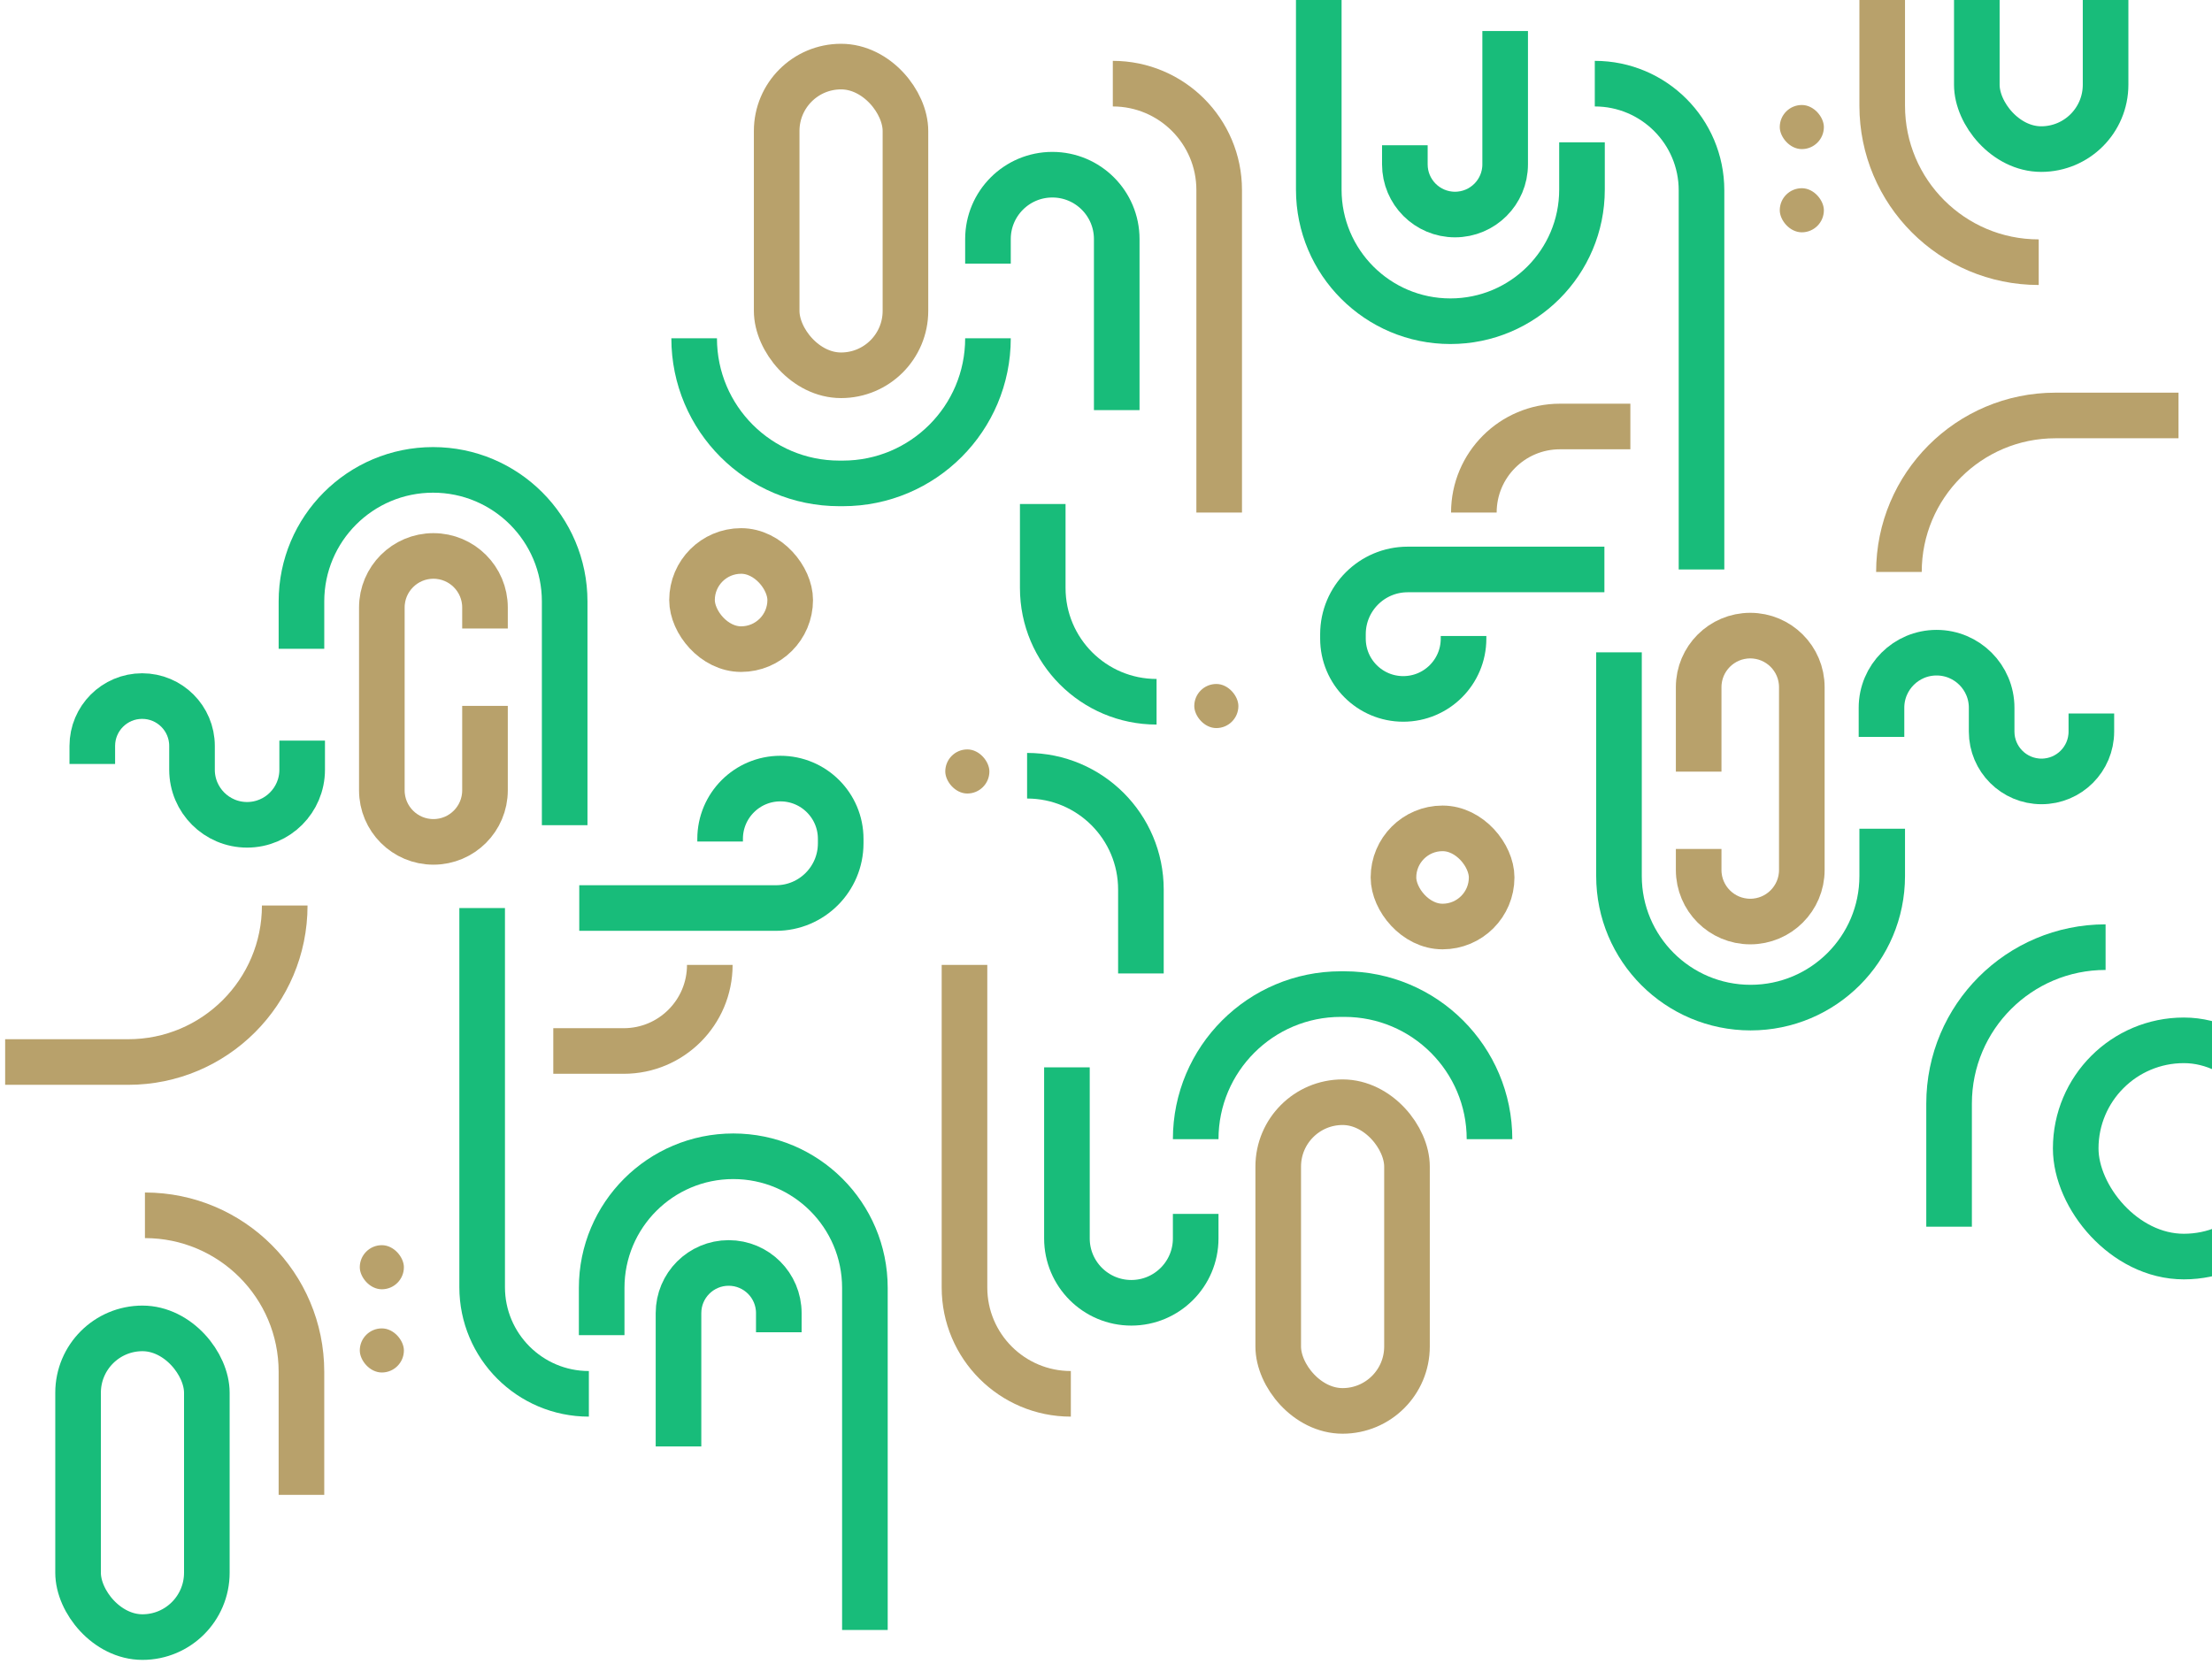 <svg width="388" height="292" viewBox="0 0 388 292" fill="none" xmlns="http://www.w3.org/2000/svg">
<rect x="136.235" y="11.682" width="22.586" height="54.157" rx="11.293" stroke="#B8A16B" stroke-width="8"/>
<rect x="346.748" y="-28" width="22.586" height="54.157" rx="11.293" stroke="#18BC7A" stroke-width="8"/>
<path d="M297.958 135.371V120.558C297.958 115.562 302.008 111.511 307.005 111.511V111.511C312.002 111.511 316.052 115.562 316.052 120.558V152.628C316.052 157.625 312.002 161.675 307.005 161.675V161.675C302.008 161.675 297.958 157.625 297.958 152.628L297.958 148.941" stroke="#B8A16B" stroke-width="8"/>
<path d="M281.423 99.906H246.92C240.648 99.906 235.564 104.99 235.564 111.262V112.041C235.564 117.882 240.299 122.617 246.14 122.617V122.617C251.981 122.617 256.716 117.882 256.716 112.041V111.574" stroke="#18BC7A" stroke-width="8"/>
<rect x="121.385" y="96.662" width="17.221" height="17.221" rx="8.61" stroke="#B8A16B" stroke-width="8"/>
<rect x="364.094" y="182.515" width="37.935" height="37.935" rx="18.968" stroke="#18BC7A" stroke-width="8"/>
<rect x="209.484" y="119.997" width="7.737" height="7.737" rx="3.868" fill="#B8A16B"/>
<rect x="312.183" y="33.02" width="7.737" height="7.737" rx="3.868" fill="#B8A16B"/>
<rect x="312.183" y="18.421" width="7.737" height="7.737" rx="3.868" fill="#B8A16B"/>
<path d="M195.883 71.954V41.943C195.883 35.706 190.827 30.649 184.59 30.649V30.649C178.353 30.649 173.296 35.706 173.296 41.943V46.248" stroke="#18BC7A" stroke-width="8"/>
<path d="M264.016 5.443L264.016 28.84C264.016 33.699 260.077 37.638 255.218 37.638V37.638C250.36 37.638 246.421 33.699 246.421 28.84L246.421 25.48" stroke="#18BC7A" stroke-width="8"/>
<path d="M231.322 -26.752L231.322 33.27C231.322 46.02 241.657 56.355 254.407 56.355V56.355C267.157 56.355 277.493 46.02 277.493 33.27L277.493 24.97" stroke="#18BC7A" stroke-width="8"/>
<path d="M283.981 114.444L283.981 153.689C283.981 166.439 294.317 176.774 307.067 176.774V176.774C319.817 176.774 330.152 166.439 330.152 153.689L330.152 145.389" stroke="#18BC7A" stroke-width="8"/>
<path d="M195.196 14.677V14.677C205.499 14.677 213.852 23.029 213.852 33.333V89.923" stroke="#B8A16B" stroke-width="8"/>
<path d="M279.738 14.677V14.677C290.076 14.677 298.456 23.057 298.456 33.395V99.906" stroke="#18BC7A" stroke-width="8"/>
<path d="M202.871 123.116V123.116C191.844 123.116 182.905 114.177 182.905 103.15L182.905 88.426" stroke="#18BC7A" stroke-width="8"/>
<path d="M369.335 166.167V166.167C354.173 166.167 341.882 178.459 341.882 193.62L341.882 215.208" stroke="#18BC7A" stroke-width="8"/>
<path d="M333.085 100.343V100.343C333.085 85.181 345.376 72.89 360.538 72.89L382.126 72.89" stroke="#B8A16B" stroke-width="8"/>
<path d="M330.027 129.278V124.166C330.027 118.831 334.352 114.506 339.688 114.506V114.506C345.023 114.506 349.348 118.831 349.348 124.166V128.347C349.348 133.177 353.263 137.092 358.094 137.092V137.092C362.924 137.092 366.839 133.177 366.839 128.347V125.175" stroke="#18BC7A" stroke-width="8"/>
<path d="M357.605 45.998V45.998C342.444 45.998 330.152 33.707 330.152 18.545L330.152 -3.043" stroke="#B8A16B" stroke-width="8"/>
<path d="M285.978 74.824L273.624 74.824C265.285 74.824 258.525 81.584 258.525 89.923V89.923" stroke="#B8A16B" stroke-width="8"/>
<path d="M121.759 59.35V59.35C121.759 73.41 133.157 84.807 147.216 84.807H147.84C161.899 84.807 173.296 73.41 173.296 59.35V59.35" stroke="#18BC7A" stroke-width="8"/>
<rect x="246.795" y="247.528" width="22.586" height="54.157" rx="11.293" transform="rotate(-180 246.795 247.528)" stroke="#B8A16B" stroke-width="8"/>
<rect x="36.281" y="287.21" width="22.586" height="54.157" rx="11.293" transform="rotate(-180 36.281 287.21)" stroke="#18BC7A" stroke-width="8"/>
<path d="M85.072 123.839L85.072 138.652C85.072 143.649 81.021 147.699 76.025 147.699V147.699C71.028 147.699 66.978 143.649 66.978 138.652L66.978 106.582C66.978 101.585 71.028 97.535 76.025 97.535V97.535C81.021 97.535 85.072 101.585 85.072 106.582L85.072 110.269" stroke="#B8A16B" stroke-width="8"/>
<path d="M101.606 159.304L136.11 159.304C142.381 159.304 147.465 154.22 147.465 147.949L147.465 147.169C147.465 141.328 142.73 136.593 136.89 136.593V136.593C131.049 136.593 126.314 141.328 126.314 147.169L126.314 147.637" stroke="#18BC7A" stroke-width="8"/>
<rect x="261.645" y="162.549" width="17.221" height="17.221" rx="8.61" transform="rotate(-180 261.645 162.549)" stroke="#B8A16B" stroke-width="8"/>
<rect x="173.545" y="139.214" width="7.737" height="7.737" rx="3.868" transform="rotate(-180 173.545 139.214)" fill="#B8A16B"/>
<rect x="70.846" y="226.19" width="7.737" height="7.737" rx="3.868" transform="rotate(-180 70.846 226.19)" fill="#B8A16B"/>
<rect x="70.846" y="240.79" width="7.737" height="7.737" rx="3.868" transform="rotate(-180 70.846 240.79)" fill="#B8A16B"/>
<path d="M187.147 187.256L187.147 217.267C187.147 223.504 192.203 228.561 198.44 228.561V228.561C204.677 228.561 209.733 223.504 209.733 217.267L209.733 212.962" stroke="#18BC7A" stroke-width="8"/>
<path d="M119.014 253.767L119.014 230.37C119.014 225.511 122.953 221.573 127.811 221.573V221.573C132.67 221.573 136.609 225.511 136.609 230.37L136.609 233.731" stroke="#18BC7A" stroke-width="8"/>
<path d="M151.709 285.962L151.709 225.94C151.709 213.19 141.373 202.855 128.623 202.855V202.855C115.873 202.855 105.538 213.19 105.538 225.94L105.538 234.24" stroke="#18BC7A" stroke-width="8"/>
<path d="M99.048 144.767L99.048 105.521C99.048 92.772 88.713 82.436 75.963 82.436V82.436C63.213 82.436 52.877 92.772 52.877 105.521L52.877 113.821" stroke="#18BC7A" stroke-width="8"/>
<path d="M187.833 244.533V244.533C177.53 244.533 169.178 236.181 169.178 225.878L169.178 169.287" stroke="#B8A16B" stroke-width="8"/>
<path d="M103.291 244.533V244.533C92.953 244.533 84.573 236.153 84.573 225.815L84.573 159.304" stroke="#18BC7A" stroke-width="8"/>
<path d="M180.159 136.094V136.094C191.186 136.094 200.124 145.033 200.124 156.06L200.124 170.785" stroke="#18BC7A" stroke-width="8"/>
<path d="M49.944 158.867V158.867C49.944 174.029 37.653 186.32 22.491 186.32L0.903 186.32" stroke="#B8A16B" stroke-width="8"/>
<path d="M53.002 129.932L53.002 135.044C53.002 140.379 48.676 144.704 43.341 144.704V144.704C38.006 144.704 33.681 140.379 33.681 135.044L33.681 130.864C33.681 126.033 29.765 122.118 24.935 122.118V122.118C20.105 122.118 16.189 126.033 16.189 130.864L16.189 134.035" stroke="#18BC7A" stroke-width="8"/>
<path d="M25.423 213.212V213.212C40.585 213.212 52.876 225.503 52.876 240.665L52.876 262.253" stroke="#B8A16B" stroke-width="8"/>
<path d="M97.051 184.386L109.405 184.386C117.744 184.386 124.504 177.626 124.504 169.287V169.287" stroke="#B8A16B" stroke-width="8"/>
<path d="M261.27 199.86V199.86C261.27 185.801 249.873 174.403 235.814 174.403L235.19 174.403C221.131 174.403 209.733 185.801 209.733 199.86V199.86" stroke="#18BC7A" stroke-width="8"/>
</svg>

